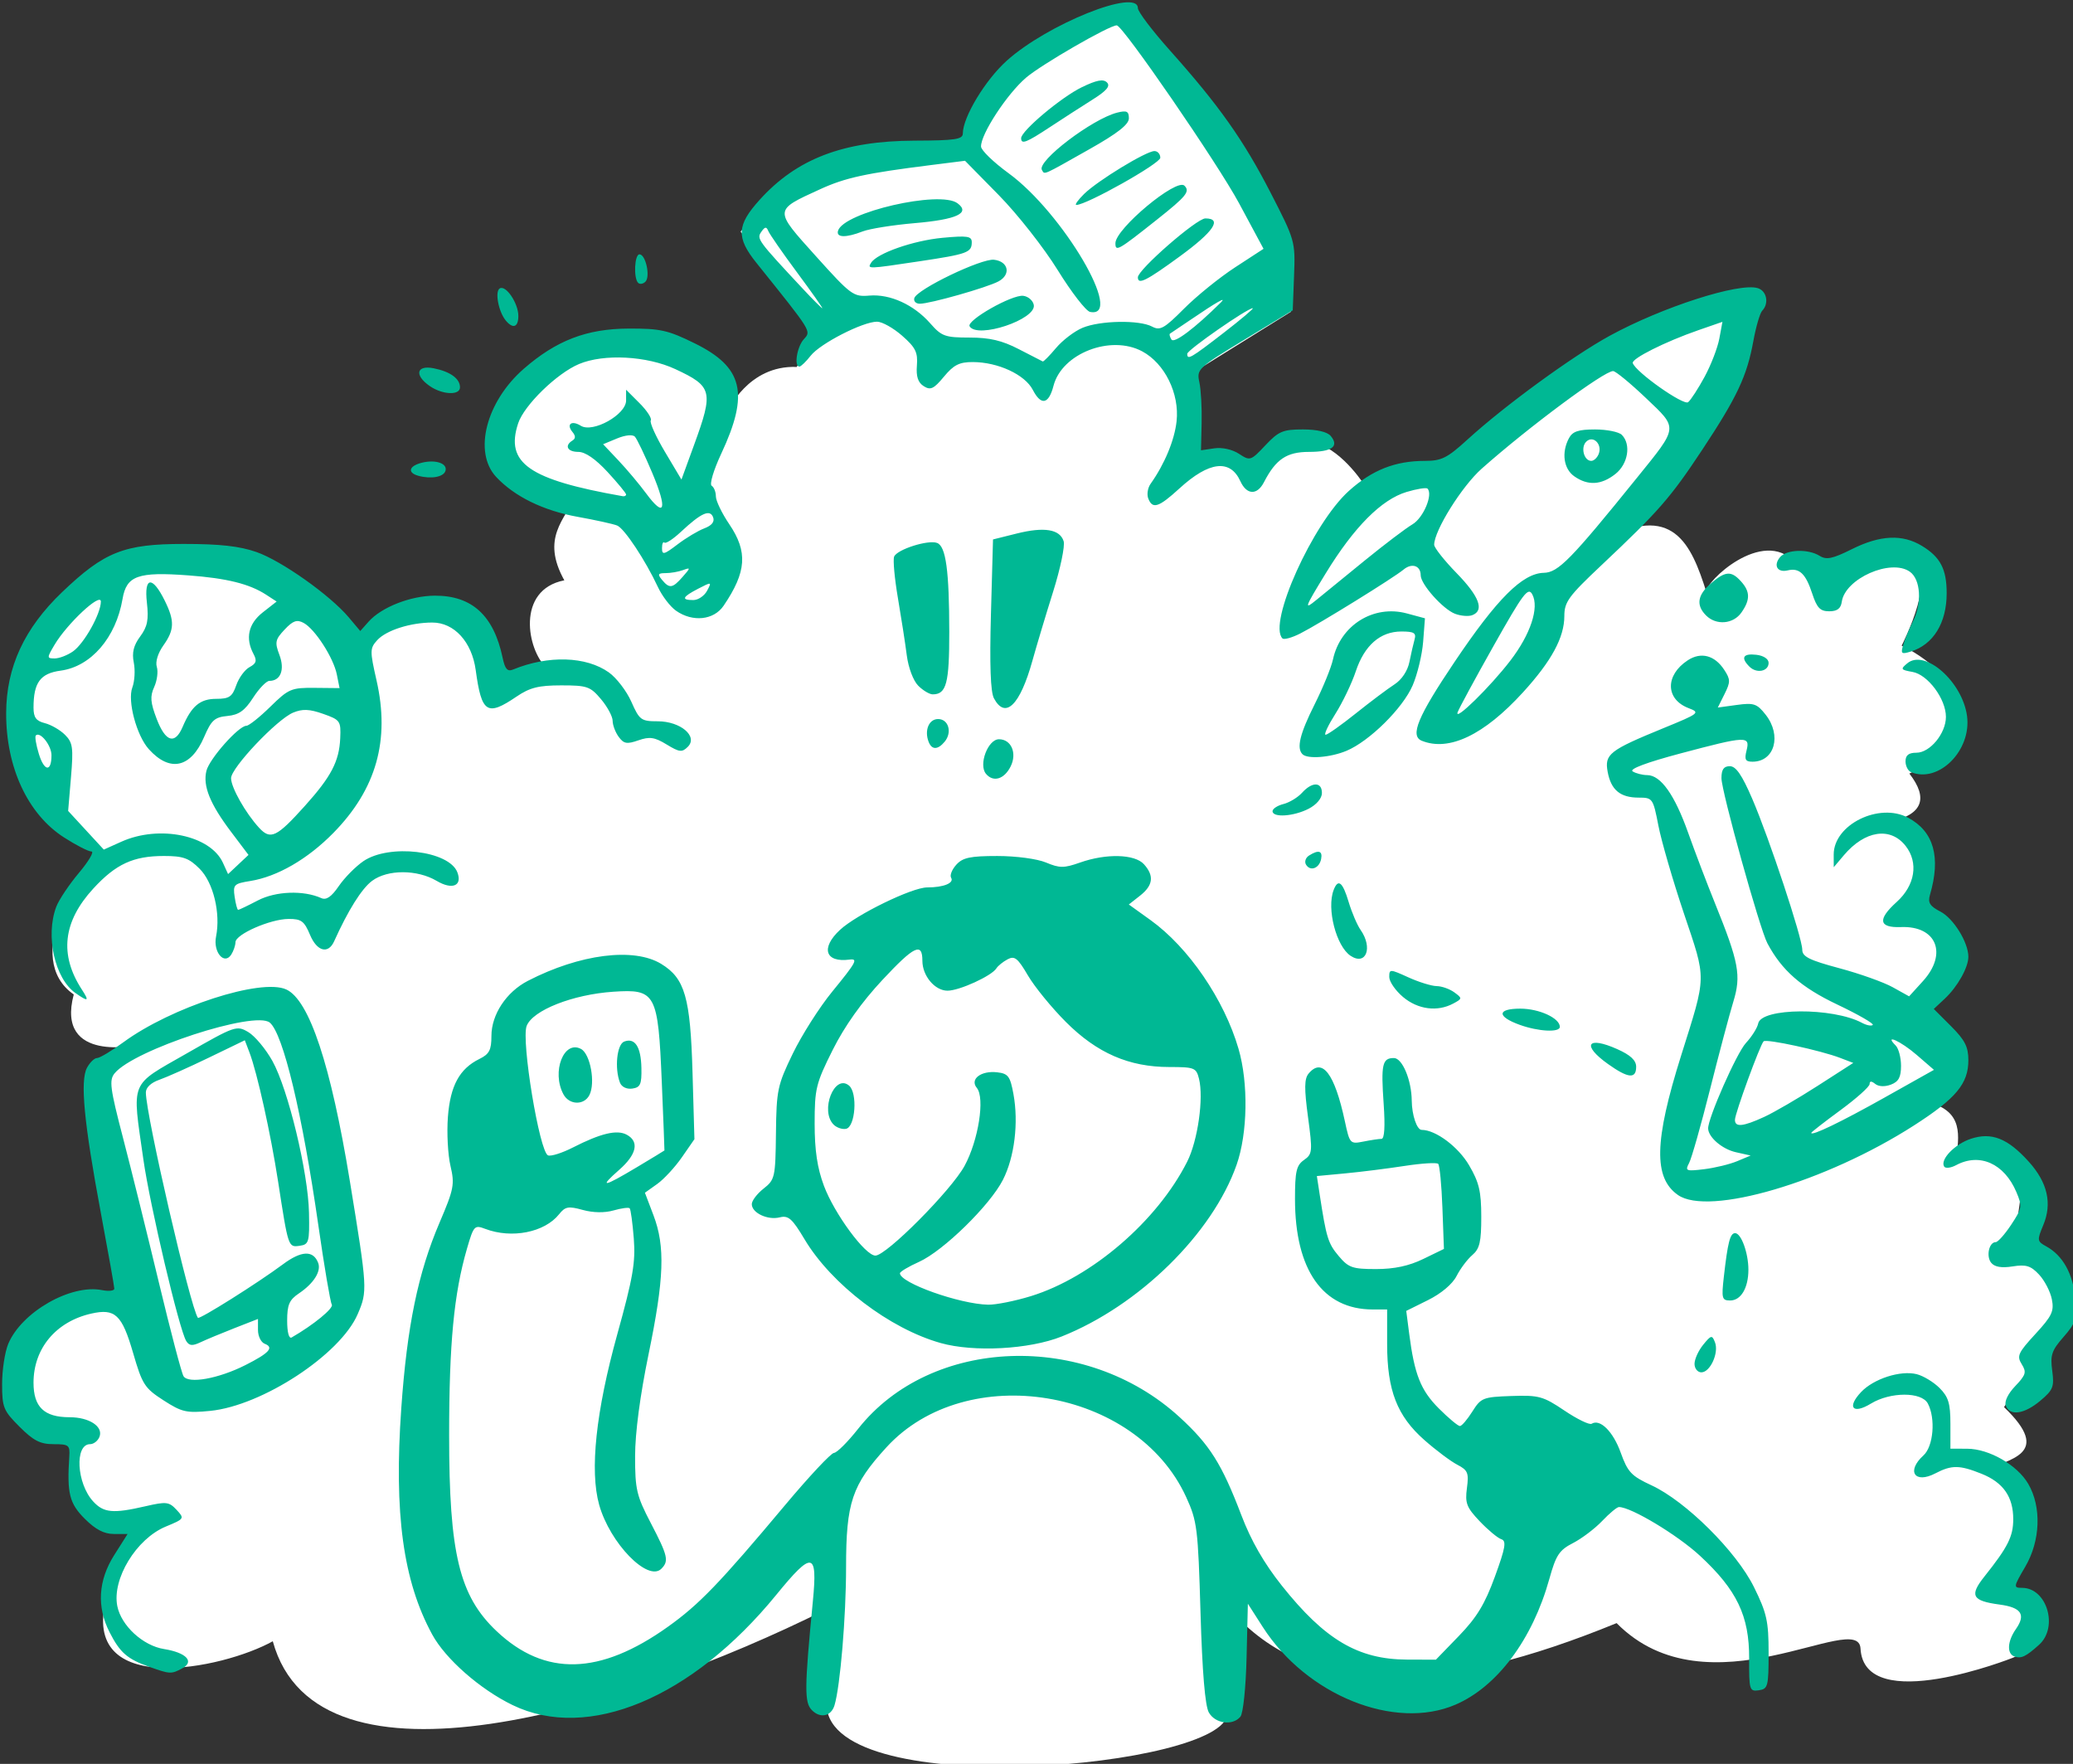<?xml version="1.0" ?><svg height="264.523mm" viewBox="0 0 310.928 264.523" width="310.928mm" xmlns="http://www.w3.org/2000/svg">
    <rect x="0" y="0" width="310.928" height="264.523" fill="#333333" stroke="none"/>
    <path d="m 2159.742,2000.59 c 0,0 -2.159,-0.466 -23.141,10.568 -20.981,11.034 -22.375,29.912 -22.375,29.912 0,0 -31.934,1.248 -42.986,5.211 -11.052,3.963 -23.141,19.426 -23.141,19.426 l 22.967,29.373 -6.303,10.801 c -14.46,-0.583 -20.463,13.133 -20.463,13.133 l -4.662,-11.889 c -4.663,-11.889 -39.114,-7.771 -50.166,-1.865 -31.906,36.491 9.715,38.728 9.715,38.728 -3.307,7.305 -10.465,12.62 -3.453,25.254 -14.42,2.826 -11.04,20.726 -5.271,26.02 -7.592,1.004 -14.315,5.482 -14.315,5.482 0,0 -7.338,-27.974 -23.83,-20.98 -16.492,6.994 -23.713,4.951 -23.713,4.951 0,0 -54.083,-45.124 -83.353,-3.629 -29.27,41.495 13.178,70.539 13.178,70.539 -6.982,3.289 -23.847,29.854 -8.398,40.607 -5.497,20.621 19.311,14.969 19.311,14.969 0,0 -13.469,8.394 -12.951,12.59 0.518,4.196 12.434,63.406 12.434,63.406 0,0 -26.335,-1.242 -34.02,14.844 -7.684,16.085 17.615,24.787 17.615,24.787 0,0 -4.232,5.75 -1.469,16.162 2.763,10.413 21.846,8.393 21.846,8.393 0,0 -7.296,5.471 -13.039,24.012 -8.132,29.916 34.504,21.202 49.389,12.9 13.243,48.251 104.696,20.176 163.793,-9.17 0,0 -0.949,-0.466 0.691,28.363 1.641,28.829 118.506,18.26 119.008,2.365 0.26,-8.236 0.792,-19.63 0.604,-31.227 24.116,27.706 63.644,25.335 115.031,4.285 27.261,27.601 71.806,-4.218 72.441,7.537 1.094,20.253 45.178,2.779 45.178,2.779 10.818,-4.021 0.133,-25.113 -6.41,-23.139 16.653,-18.694 12.606,-35.619 -2.438,-32.211 7.627,-3.809 21.113,-4.906 6.301,-19.105 l 8.982,-14.076 c 18.097,-16.509 9.298,-26.461 -5.439,-34.967 -0.45,-12.965 10.547,-35.202 -17.615,-25.721 0.84,-7.034 1.663,-14.061 -10.533,-16.24 20.174,-4.954 10.993,-16.038 3.219,-26.828 1.769,-9.837 10.053,-19.825 -4.859,-29.277 5.889,-13.036 1.045,-20.774 -7.252,-26.809 9.273,-2.151 11.072,-6.888 5.379,-14.219 0,0 14.392,-6.838 14.133,-18.805 -0.259,-11.967 -16.43,-19.18 -16.43,-19.18 0,0 11.681,-22.315 2.615,-27.91 -9.066,-5.595 -23.83,13.83 -23.83,13.83 0,0 -4.284,-3.907 -10.533,-10.723 -9.544,-10.41 -26.727,5.915 -26.25,8.859 -4.502,-14.282 -10.03,-26.954 -31.256,-14.998 0,0 55.519,-65.584 42.395,-70.635 -13.124,-5.051 -89.883,51.131 -89.883,51.131 l -22.363,3.418 c 0,0 -6.477,-10.644 -14.766,-13.131 -8.289,-2.487 -22.018,7.227 -22.018,7.227 l -12.734,-4.674 -4.101,-22.057 31.355,-19.508 -7.611,-29.992 z" fill="#FFFFFF" transform="translate(-276.941,70.273) matrix(0.505,0,0,0.505,-646.263,-1078.713)"/>
    <path d="m 2187.158,2505.439 c -1.118,-1.99 -1.95,-11.987 -2.47,-29.68 -0.736,-25.066 -0.994,-27.141 -4.269,-34.294 -14.833,-32.4 -65.26,-40.75 -89.029,-14.743 -10.229,11.192 -11.973,16.378 -11.973,35.588 0,14.675 -1.733,35.36 -3.435,41.006 -0.988,3.277 -4.187,3.977 -6.698,1.467 -2.283,-2.283 -2.248,-6.448 0.28,-32.495 1.421,-14.65 -0.161,-14.912 -10.864,-1.794 -25.044,30.695 -55.947,43.614 -78.342,32.752 -9.665,-4.688 -19.907,-13.683 -23.87,-20.965 -8.642,-15.878 -11.379,-35.91 -9.179,-67.174 1.715,-24.371 4.97,-40.159 11.36,-55.111 4.279,-10.011 4.541,-11.373 3.248,-16.889 -0.773,-3.3 -1.116,-9.822 -0.761,-14.494 0.707,-9.296 3.448,-14.337 9.38,-17.246 2.912,-1.428 3.547,-2.645 3.547,-6.803 0,-6.382 4.425,-13.08 10.822,-16.38 15.434,-7.962 31.456,-10.003 39.592,-5.043 7.061,4.305 8.679,9.924 9.318,32.349 l 0.561,19.717 -3.714,5.359 c -2.042,2.947 -5.351,6.525 -7.352,7.949 l -3.638,2.591 2.539,6.681 c 3.524,9.274 3.187,18.79 -1.461,41.319 -2.521,12.219 -3.991,23.345 -3.994,30.236 -0.01,9.872 0.436,11.75 4.661,19.856 5.085,9.756 5.435,11.272 3.135,13.572 -3.993,3.993 -15.283,-7.622 -18.469,-19.001 -2.842,-10.152 -0.969,-27.747 5.392,-50.664 4.656,-16.772 5.446,-21.357 4.894,-28.408 -0.362,-4.624 -0.914,-8.664 -1.227,-8.977 -0.313,-0.313 -2.468,-0.025 -4.789,0.641 -2.646,0.759 -6.056,0.703 -9.144,-0.149 -4.272,-1.179 -5.203,-1.01 -7.026,1.278 -4.303,5.4 -14.073,7.335 -21.938,4.345 -3.192,-1.214 -3.437,-0.948 -5.412,5.843 -3.892,13.388 -5.302,28.108 -5.308,55.428 -0.01,35.193 3.036,47.752 14.106,58.2 14.339,13.532 30.664,13.111 50.876,-1.312 9.306,-6.641 15.312,-12.876 34.788,-36.113 7.118,-8.493 13.657,-15.476 14.531,-15.517 0.874,-0.041 4.101,-3.26 7.172,-7.152 21.605,-27.39 67.52,-29.064 95.465,-3.481 8.98,8.221 12.546,13.881 18.369,29.155 2.887,7.574 6.704,14.219 11.981,20.859 12.787,16.091 22.69,21.948 37.194,21.997 l 8.591,0.029 6.842,-7.064 c 5.291,-5.463 7.711,-9.447 10.676,-17.577 3.158,-8.658 3.493,-10.624 1.9,-11.139 -1.064,-0.344 -3.949,-2.745 -6.41,-5.335 -3.895,-4.098 -4.387,-5.374 -3.79,-9.826 0.606,-4.521 0.274,-5.33 -2.857,-6.953 -1.949,-1.01 -6.348,-4.308 -9.776,-7.329 -8.101,-7.138 -11.058,-14.741 -11.062,-28.443 v -10.333 h -4.264 c -14.855,0 -23.104,-11.722 -23.104,-32.833 0,-8.17 0.416,-9.974 2.666,-11.55 2.514,-1.761 2.583,-2.489 1.198,-12.776 -1.135,-8.434 -1.098,-11.355 0.164,-12.875 4.056,-4.887 7.742,-0.051 10.789,14.154 1.429,6.663 1.559,6.805 5.49,6.019 2.215,-0.443 4.64,-0.805 5.391,-0.805 0.875,0 1.105,-3.706 0.641,-10.333 -0.828,-11.832 -0.42,-13.667 3.043,-13.667 2.496,0 5.237,6.557 5.296,12.667 0.041,4.29 1.528,8.667 2.943,8.667 4.158,0 10.848,4.99 14.085,10.507 2.975,5.07 3.616,7.773 3.621,15.275 0.01,7.472 -0.475,9.525 -2.661,11.391 -1.467,1.252 -3.569,4.05 -4.671,6.218 -1.213,2.386 -4.56,5.21 -8.477,7.153 l -6.473,3.211 0.875,6.789 c 1.563,12.123 3.42,16.797 8.816,22.193 2.895,2.895 5.713,5.24 6.263,5.212 0.55,-0.028 2.211,-1.978 3.691,-4.333 2.549,-4.056 3.159,-4.298 11.573,-4.588 8.177,-0.282 9.429,0.061 15.774,4.331 3.79,2.551 7.42,4.311 8.066,3.911 2.508,-1.55 6.378,2.292 8.637,8.574 2.084,5.795 3.163,6.941 9.125,9.697 10.201,4.716 25.242,19.654 30.468,30.259 3.799,7.71 4.333,10.116 4.333,19.497 0,9.984 -0.195,10.73 -2.909,11.117 -2.768,0.394 -2.907,-0.064 -2.87,-9.455 0.049,-12.631 -3.639,-20.332 -14.603,-30.482 -6.688,-6.192 -20.464,-14.477 -24.071,-14.477 -0.576,0 -2.81,1.855 -4.964,4.122 -2.154,2.267 -6.055,5.223 -8.67,6.568 -4.104,2.112 -5.066,3.569 -7.04,10.667 -4.989,17.943 -15.481,31.995 -27.871,37.325 -18.058,7.769 -44.239,-2.78 -57.241,-23.062 l -4.427,-6.906 -0.378,15.894 c -0.212,8.92 -1.015,16.662 -1.83,17.643 -2.31,2.783 -7.507,2.091 -9.385,-1.25 z m 63.675,-134.656 6.153,-2.99 -0.451,-12.235 c -0.248,-6.729 -0.811,-12.594 -1.252,-13.033 -0.44,-0.439 -4.94,-0.159 -10,0.622 -5.06,0.781 -12.988,1.777 -17.618,2.212 l -8.419,0.792 0.84,5.477 c 1.968,12.831 2.489,14.524 5.615,18.239 2.947,3.503 4.093,3.905 11.131,3.905 5.41,0 9.756,-0.928 13.999,-2.99 z m -233.59,-27.233 c 4.496,-2.689 8.2,-4.939 8.23,-5 0.031,-0.061 -0.325,-9.222 -0.791,-20.359 -1.103,-26.372 -1.775,-27.623 -14.389,-26.776 -12.043,0.809 -23.941,5.5 -25.743,10.15 -1.668,4.303 3.813,37.475 6.352,38.45 0.874,0.336 4.181,-0.712 7.348,-2.327 8.292,-4.23 13.099,-5.379 16.004,-3.824 3.808,2.038 2.997,5.86 -2.217,10.437 -6.179,5.426 -4.785,5.224 5.205,-0.751 z m -21.779,-21.69 c -3.57,-6.671 0.127,-16.182 5.229,-13.451 2.772,1.483 4.337,10.091 2.491,13.697 -1.591,3.109 -6,2.969 -7.72,-0.246 z m 16.79,-3.459 c -1.631,-4.25 -0.9,-11.354 1.253,-12.18 3.195,-1.226 4.994,1.523 5.125,7.833 0.101,4.859 -0.307,5.78 -2.711,6.123 -1.669,0.238 -3.173,-0.49 -3.667,-1.776 z m -139.849,173.466 c -6.523,-2.328 -8.635,-4.176 -11.752,-10.285 -3.836,-7.52 -3.355,-15.381 1.401,-22.881 l 3.971,-6.261 h -4.104 c -2.889,0 -5.446,-1.342 -8.637,-4.533 -4.552,-4.552 -5.294,-7.547 -4.574,-18.467 0.223,-3.382 -0.141,-3.667 -4.682,-3.667 -3.942,0 -5.956,-1.032 -10.101,-5.176 -4.791,-4.791 -5.176,-5.737 -5.176,-12.71 0,-4.143 0.822,-9.5 1.827,-11.904 3.942,-9.434 18.548,-17.808 27.84,-15.961 2.017,0.401 3.664,0.209 3.661,-0.427 0,-0.635 -1.802,-10.755 -3.996,-22.489 -5.006,-26.762 -6.199,-39.221 -4.126,-43.093 0.856,-1.599 2.204,-2.907 2.997,-2.907 0.793,0 4.298,-2.097 7.79,-4.66 14.241,-10.454 40.924,-19.114 48.399,-15.708 6.856,3.124 13.254,22.407 18.912,57.003 5.222,31.928 5.26,32.585 2.298,39.45 -5.171,11.983 -28.367,27.176 -43.82,28.7 -7.025,0.693 -8.369,0.388 -13.851,-3.146 -5.608,-3.615 -6.296,-4.688 -9.023,-14.075 -3.303,-11.366 -5.328,-13.273 -12.404,-11.677 -10.495,2.367 -17.168,10.346 -17.168,20.528 0,7.229 3.157,10.252 10.709,10.252 5.831,0 10.053,2.76 8.883,5.807 -0.463,1.206 -1.72,2.193 -2.793,2.193 -4.637,0 -4.013,11.638 0.911,17 3.126,3.404 5.895,3.66 15.539,1.434 6.184,-1.427 7.003,-1.333 9.238,1.065 2.405,2.582 2.344,2.676 -3.225,4.98 -8.719,3.606 -15.991,15.542 -14.379,23.601 1.165,5.824 7.611,11.755 13.862,12.754 6.626,1.059 9.163,3.742 5.429,5.74 -3.28,1.756 -3.639,1.738 -9.853,-0.479 z m 28.585,-89.564 c 7.103,-3.582 8.615,-5.251 5.753,-6.349 -1.096,-0.42 -1.992,-2.25 -1.992,-4.066 v -3.301 l -7,2.736 c -3.85,1.505 -8.389,3.394 -10.087,4.198 -2.398,1.136 -3.341,1.05 -4.229,-0.386 -2.076,-3.359 -10.78,-40.243 -12.725,-53.923 -3.387,-23.821 -4.267,-21.663 12.827,-31.448 14.393,-8.239 14.881,-8.408 18.333,-6.368 1.951,1.153 5.173,5.009 7.161,8.569 4.666,8.357 10.644,33.174 10.873,45.141 0.167,8.684 -0.026,9.363 -2.774,9.753 -3.396,0.483 -3.378,0.535 -6.407,-19.087 -2.193,-14.207 -6.21,-32.313 -8.497,-38.306 l -1.389,-3.64 -10.685,5.167 c -5.877,2.842 -12.496,5.799 -14.71,6.57 -2.494,0.869 -4.013,2.317 -3.994,3.806 0.091,7.01 13.223,63.804 15.464,66.88 0.426,0.584 17.819,-10.362 25.252,-15.893 5.485,-4.081 9.005,-4.225 10.461,-0.429 0.962,2.506 -1.311,6.11 -5.724,9.076 -2.857,1.92 -3.484,3.378 -3.484,8.094 0,3.457 0.532,5.447 1.333,4.986 6.482,-3.725 12.575,-8.716 11.924,-9.768 -0.439,-0.71 -2.24,-11.322 -4.003,-23.584 -4.767,-33.154 -10.446,-56.856 -14.41,-60.146 -4.425,-3.672 -40.346,8.057 -46.084,15.049 -1.675,2.041 -1.372,4.375 2.501,19.23 2.424,9.299 7.217,28.628 10.651,42.954 3.434,14.326 6.72,26.818 7.303,27.761 1.452,2.349 10.355,0.759 18.358,-3.277 z m 525.428,86.512 c -2.293,-0.823 -2.088,-4.514 0.452,-8.141 3.014,-4.303 1.616,-6.407 -4.832,-7.272 -8.21,-1.101 -9.043,-2.654 -4.492,-8.367 6.954,-8.73 8.524,-11.854 8.531,-16.976 0.01,-6.656 -2.969,-10.921 -9.433,-13.507 -6.536,-2.615 -8.863,-2.634 -13.699,-0.112 -6.146,3.206 -8.699,-0.654 -3.528,-5.335 2.957,-2.676 3.652,-11.002 1.286,-15.421 -1.872,-3.499 -11.135,-3.475 -16.905,0.044 -5.373,3.276 -7.21,1.141 -2.934,-3.41 3.731,-3.971 11.717,-6.545 16.547,-5.333 1.963,0.493 5.017,2.344 6.787,4.114 2.629,2.629 3.219,4.574 3.219,10.612 v 7.394 l 5,0.021 c 6.508,0.028 14.843,4.824 18.112,10.42 3.999,6.848 3.639,16.905 -0.881,24.618 -3.519,6.005 -3.56,6.273 -0.953,6.273 7.378,0 10.868,11.67 5.056,16.902 -3.929,3.537 -5.319,4.196 -7.333,3.473 z m -2.548,-74.455 c -0.48,-1.25 0.642,-3.583 2.814,-5.849 3.153,-3.291 3.396,-4.115 1.913,-6.489 -1.516,-2.427 -1.081,-3.389 4.037,-8.941 4.955,-5.376 5.622,-6.785 4.906,-10.367 -0.456,-2.28 -2.17,-5.575 -3.809,-7.323 -2.441,-2.604 -3.854,-3.039 -7.824,-2.407 -3.267,0.52 -5.337,0.178 -6.356,-1.05 -1.59,-1.916 -0.678,-6.16 1.324,-6.16 0.644,0 2.716,-2.334 4.604,-5.186 3.22,-4.866 3.315,-5.462 1.536,-9.667 -3.589,-8.484 -10.902,-11.754 -17.906,-8.006 -1.574,0.843 -3.174,1.028 -3.554,0.412 -1.276,-2.065 3.159,-6.668 7.946,-8.248 6.135,-2.025 10.922,-0.136 17.161,6.77 5.607,6.207 7.032,12.421 4.33,18.887 -1.876,4.49 -1.831,4.807 0.892,6.298 4.918,2.692 7.993,8.216 8.592,15.432 0.512,6.171 0.153,7.354 -3.485,11.498 -3.491,3.976 -3.956,5.365 -3.337,9.975 0.644,4.798 0.276,5.728 -3.527,8.928 -4.753,3.999 -9.054,4.625 -10.256,1.493 z m -92.452,-12.439 c 0,-1.385 1.155,-3.935 2.568,-5.667 2.369,-2.904 2.64,-2.961 3.509,-0.729 1.213,3.117 -1.419,8.915 -4.048,8.915 -1.116,0 -2.029,-1.133 -2.029,-2.519 z m -223.89,-6.179 c -15.168,-4.258 -32.467,-17.444 -40.455,-30.835 -3.652,-6.122 -4.791,-7.128 -7.349,-6.49 -3.608,0.899 -8.306,-1.322 -8.306,-3.927 0,-1.021 1.578,-3.098 3.508,-4.615 3.358,-2.641 3.514,-3.342 3.667,-16.43 0.149,-12.841 0.454,-14.278 5.008,-23.671 2.667,-5.5 7.917,-13.753 11.667,-18.34 7.229,-8.843 7.801,-9.905 5.152,-9.56 -7.212,0.937 -8.601,-3.459 -2.793,-8.841 4.942,-4.58 21.398,-12.592 25.863,-12.592 4.897,0 8.107,-1.302 7.125,-2.89 -0.434,-0.703 0.262,-2.44 1.548,-3.86 1.91,-2.11 4.137,-2.583 12.174,-2.583 5.584,0 11.84,0.837 14.472,1.937 4.053,1.694 5.325,1.694 10.125,0 7.755,-2.736 16.22,-2.512 18.948,0.501 3.098,3.423 2.75,6.274 -1.137,9.332 l -3.344,2.631 6.456,4.638 c 11.271,8.097 21.865,23.591 26.122,38.203 2.97,10.194 2.724,25.074 -0.569,34.458 -7.174,20.438 -29.005,41.855 -51.987,51 -9.591,3.816 -26.032,4.703 -35.89,1.935 z m 26.845,-13.949 c 18.04,-5.572 37.495,-22.323 46.365,-39.923 3.151,-6.253 4.942,-18.879 3.495,-24.644 -0.811,-3.23 -1.377,-3.452 -8.791,-3.452 -11.99,0 -21.487,-4.129 -30.709,-13.351 -4.241,-4.241 -9.325,-10.465 -11.298,-13.831 -3.042,-5.192 -3.962,-5.919 -6.061,-4.795 -1.361,0.729 -2.849,1.93 -3.306,2.67 -1.389,2.247 -10.997,6.64 -14.522,6.64 -3.762,0 -7.462,-4.406 -7.462,-8.885 0,-5.585 -2.424,-4.427 -11.837,5.653 -6.211,6.651 -11.263,13.759 -14.797,20.819 -4.981,9.952 -5.366,11.52 -5.366,21.85 0,7.994 0.778,13.209 2.764,18.515 3.108,8.306 12.262,20.714 15.282,20.714 3.265,0 22.527,-19.38 26.48,-26.643 4.124,-7.578 6.107,-20.185 3.642,-23.155 -2.152,-2.593 1.24,-5.188 6.055,-4.631 3.254,0.376 3.854,1.177 4.818,6.43 1.571,8.563 0.328,18.729 -3.117,25.497 -3.859,7.582 -17.731,21.139 -24.938,24.373 -3.109,1.395 -5.652,2.915 -5.652,3.379 0,2.854 17.682,9.152 26.193,9.331 2.306,0.048 8.049,-1.103 12.763,-2.559 z m -58.65,-50.914 c -4.12,-4.12 0.241,-15.192 4.568,-11.6 2.61,2.166 1.897,12.326 -0.902,12.855 -1.115,0.211 -2.765,-0.354 -3.667,-1.255 z m 264.396,45.228 c 1.168,-10.306 1.863,-13 3.357,-13 1.798,0 3.942,5.895 3.942,10.841 0,5.431 -2.209,9.159 -5.426,9.159 -2.428,0 -2.595,-0.625 -1.873,-7 z m -13.636,-24.337 c -7.283,-5.101 -7.038,-15.985 0.931,-41.329 7.653,-24.34 7.608,-22.173 0.865,-42.232 -3.285,-9.772 -6.701,-21.518 -7.59,-26.101 -1.579,-8.135 -1.718,-8.333 -5.856,-8.333 -5.48,0 -8.225,-2.282 -9.215,-7.659 -0.966,-5.246 0.501,-6.394 16.576,-12.974 10.692,-4.377 10.98,-4.606 7.47,-5.94 -6.896,-2.622 -7.029,-9.771 -0.264,-14.204 3.931,-2.575 7.996,-1.514 10.842,2.83 1.865,2.846 1.874,3.609 0.088,7.19 l -1.998,4.006 5.661,-0.776 c 5.045,-0.691 5.974,-0.377 8.543,2.889 4.852,6.168 2.671,13.972 -3.905,13.972 -2.104,0 -2.438,-0.632 -1.76,-3.333 1.101,-4.388 -0.019,-4.337 -19.675,0.889 -9.986,2.655 -15.243,4.627 -14.162,5.313 0.945,0.6 2.9,1.1 4.343,1.111 4.021,0.031 8.134,5.826 12.144,17.107 2.003,5.636 5.589,15.057 7.969,20.936 7.112,17.57 7.837,21.459 5.453,29.248 -1.133,3.701 -4.251,15.429 -6.929,26.062 -2.678,10.633 -5.474,20.469 -6.214,21.857 -1.245,2.337 -0.914,2.471 4.471,1.817 3.198,-0.388 7.615,-1.46 9.815,-2.381 l 4,-1.675 -4.408,-0.99 c -4.015,-0.901 -8.11,-4.393 -8.217,-7.006 -0.121,-2.988 8.471,-22.455 11.222,-25.423 1.754,-1.893 3.392,-4.497 3.641,-5.786 0.905,-4.702 22.169,-4.835 30.841,-0.194 1.365,0.731 2.803,1.008 3.194,0.617 0.391,-0.391 -4.335,-3.109 -10.502,-6.039 -10.749,-5.107 -16.51,-10.148 -20.789,-18.193 -2.295,-4.315 -13.649,-45.121 -13.649,-49.055 0,-2.576 0.683,-3.55 2.487,-3.55 1.815,0 3.611,2.611 6.651,9.667 5.054,11.733 14.862,41.32 14.862,44.836 0,2.053 2.104,3.102 11,5.483 6.05,1.619 13.19,4.162 15.867,5.65 l 4.867,2.706 4.094,-4.504 c 7.419,-8.16 4.05,-16.479 -6.507,-16.065 -6.621,0.259 -7.05,-2.251 -1.274,-7.458 5.469,-4.931 6.543,-11.691 2.644,-16.648 -4.52,-5.747 -12.108,-4.592 -18.35,2.793 l -2.993,3.541 -0.01,-3.769 c -0.016,-8.895 13.506,-15.561 22.136,-10.914 7.609,4.098 9.737,11.662 6.447,22.915 -0.67,2.293 -0.022,3.326 3.102,4.941 3.896,2.014 8.309,9.146 8.309,13.427 0,3.174 -3.237,8.924 -7.006,12.443 l -3.259,3.044 5.133,5.133 c 4.112,4.112 5.133,6.117 5.133,10.084 0,6.977 -3.664,11.369 -16.192,19.405 -26.155,16.778 -60.946,27.015 -70.076,20.621 z m 61.491,-28.991 14.557,-8.167 -5.112,-4.419 c -4.783,-4.134 -9.872,-6.423 -6.268,-2.819 0.88,0.88 1.6,3.599 1.6,6.043 0,3.382 -0.717,4.714 -3,5.58 -1.806,0.685 -3.663,0.603 -4.667,-0.206 -1.126,-0.908 -1.667,-0.892 -1.667,0.047 0,0.765 -3.9,4.254 -8.667,7.754 -4.767,3.5 -8.667,6.533 -8.667,6.74 0,1.034 8.803,-3.21 21.89,-10.552 z m -35.89,5.825 c 2.933,-1.344 10.092,-5.505 15.909,-9.245 l 10.575,-6.801 -3.909,-1.496 c -5.795,-2.218 -21.93,-5.712 -22.721,-4.921 -1.069,1.069 -8.511,21.429 -8.516,23.299 -0.01,2.279 2.363,2.05 8.662,-0.836 z m -46.349,-15.71 c -7.934,-5.645 -6.207,-8.434 2.741,-4.428 3.946,1.767 5.608,3.32 5.608,5.242 0,3.671 -2.371,3.439 -8.349,-0.814 z m -26.237,-11.647 c -6.846,-2.474 -6.759,-4.807 0.178,-4.807 5.617,0 11.741,2.821 11.741,5.409 0,1.726 -6.367,1.404 -11.919,-0.602 z m -34.645,-8.259 c -2.256,-1.899 -4.102,-4.569 -4.102,-5.935 0,-2.408 0.172,-2.405 5.667,0.089 3.117,1.415 6.902,2.585 8.412,2.602 1.51,0.016 3.868,0.85 5.24,1.854 2.416,1.767 2.406,1.872 -0.324,3.333 -4.703,2.517 -10.489,1.762 -14.892,-1.943 z m -394.298,-1.169 c -6.162,-4.316 -8.988,-16.977 -5.719,-25.626 0.78,-2.064 3.816,-6.603 6.746,-10.087 2.93,-3.483 4.594,-6.333 3.698,-6.333 -0.896,0 -4.55,-1.874 -8.12,-4.165 -10.793,-6.926 -17.256,-20.812 -17.203,-36.96 0.045,-13.627 5.399,-25.183 16.639,-35.916 12.554,-11.988 18.381,-14.292 36.154,-14.292 10.702,0 16.532,0.651 21.565,2.406 7.42,2.589 21.855,12.809 27.402,19.4 l 3.412,4.055 2.478,-2.786 c 3.814,-4.289 12.456,-7.681 19.653,-7.713 11.022,-0.05 17.5,5.867 20.143,18.398 0.724,3.433 1.429,4.224 3.141,3.522 10.427,-4.278 21.676,-3.933 28.422,0.87 2.267,1.614 5.273,5.54 6.682,8.724 2.398,5.422 2.895,5.79 7.832,5.79 6.759,0 12.037,4.472 8.937,7.572 -1.715,1.715 -2.482,1.631 -6.295,-0.687 -3.583,-2.179 -5.05,-2.393 -8.394,-1.228 -3.415,1.191 -4.334,1.027 -5.848,-1.044 -0.988,-1.351 -1.796,-3.496 -1.796,-4.766 0,-1.27 -1.553,-4.156 -3.452,-6.412 -3.179,-3.778 -4.113,-4.102 -11.814,-4.102 -6.721,0 -9.326,0.654 -13.274,3.333 -8.77,5.952 -10.386,4.901 -12.129,-7.883 -1.141,-8.373 -6.394,-14.12 -12.895,-14.109 -6.522,0.011 -13.712,2.316 -16.363,5.245 -2.184,2.413 -2.195,3.149 -0.187,11.98 4.029,17.714 -0.087,32.252 -12.802,45.221 -7.647,7.799 -16.671,13.022 -24.724,14.31 -4.832,0.773 -5.154,1.1 -4.625,4.7 0.312,2.128 0.781,3.869 1.042,3.869 0.261,0 2.893,-1.26 5.848,-2.801 5.308,-2.767 13.553,-3.073 18.828,-0.699 1.506,0.678 3.015,-0.353 5.213,-3.56 1.701,-2.483 4.984,-5.81 7.296,-7.394 7.639,-5.234 25.454,-3.132 27.92,3.294 1.545,4.025 -1.495,5.297 -6.125,2.562 -5.821,-3.438 -14.613,-3.443 -19.212,-0.01 -3.076,2.296 -7.084,8.681 -11.262,17.941 -1.759,3.898 -5.107,3.004 -7.161,-1.913 -1.713,-4.101 -2.591,-4.75 -6.388,-4.725 -5.426,0.036 -15.727,4.551 -15.755,6.905 -0.011,0.953 -0.566,2.593 -1.232,3.646 -2.074,3.278 -5.458,-0.694 -4.533,-5.32 1.395,-6.975 -0.813,-16.064 -4.893,-20.144 -3.168,-3.169 -4.891,-3.784 -10.595,-3.784 -9.094,0 -14.278,2.393 -20.976,9.682 -9.012,9.809 -10.125,19.637 -3.395,29.984 2.283,3.51 1.92,3.712 -1.885,1.046 z m 46.212,-47.873 c -6.279,-8.319 -8.432,-13.64 -7.333,-18.122 0.876,-3.572 9.58,-13.385 11.871,-13.385 0.74,0 3.945,-2.55 7.122,-5.667 5.424,-5.321 6.227,-5.662 13.165,-5.594 l 7.388,0.073 -0.81,-4.051 c -0.995,-4.976 -6.5,-13.509 -9.883,-15.319 -1.981,-1.06 -3.151,-0.647 -5.627,1.988 -2.795,2.975 -2.959,3.77 -1.546,7.513 1.655,4.386 0.372,7.723 -2.97,7.723 -0.887,0 -3.065,2.25 -4.839,5 -2.493,3.864 -4.23,5.096 -7.643,5.424 -3.794,0.364 -4.769,1.246 -6.91,6.24 -3.942,9.195 -10.168,10.566 -16.427,3.615 -3.645,-4.047 -6.397,-14.361 -4.891,-18.324 0.687,-1.808 0.882,-5.128 0.432,-7.378 -0.593,-2.964 -0.071,-5.101 1.896,-7.761 2.167,-2.931 2.569,-4.965 1.991,-10.086 -0.866,-7.686 1.616,-7.984 5.266,-0.633 3.012,6.065 2.94,8.729 -0.359,13.363 -1.635,2.296 -2.432,4.894 -1.959,6.386 0.439,1.383 0.091,4.066 -0.773,5.962 -1.276,2.8 -1.138,4.581 0.736,9.487 2.622,6.867 5.423,7.729 7.706,2.373 2.649,-6.215 5.188,-8.333 9.99,-8.333 3.841,0 4.743,-0.612 5.934,-4.028 0.772,-2.216 2.549,-4.641 3.948,-5.389 2.001,-1.071 2.255,-1.899 1.193,-3.884 -2.507,-4.685 -1.544,-9.02 2.751,-12.382 l 4.102,-3.21 -3.102,-2.018 c -4.963,-3.229 -11.675,-4.899 -23.102,-5.75 -15.006,-1.117 -18.381,0.088 -19.558,6.983 -1.966,11.52 -9.373,20.098 -18.398,21.308 -6.038,0.81 -8.044,3.548 -8.044,10.979 0,2.918 0.76,3.959 3.367,4.614 1.852,0.465 4.545,2.023 5.984,3.462 2.31,2.31 2.518,3.791 1.773,12.607 l -0.844,9.99 5.295,5.744 5.295,5.744 5.232,-2.35 c 11.269,-5.062 26.424,-1.912 30.15,6.266 l 1.53,3.358 3.032,-2.848 3.032,-2.848 -5.163,-6.84 z m 21.923,-7.72 c 7.814,-8.691 10.181,-13.219 10.487,-20.066 0.231,-5.152 0.01,-5.47 -5.063,-7.257 -4.092,-1.442 -6.131,-1.526 -8.919,-0.371 -4.806,1.991 -18.444,16.396 -18.438,19.475 0.01,2.761 4.28,10.32 8.319,14.714 3.402,3.7 5.234,2.826 13.614,-6.495 z m -75.271,-15.036 c 0,-2.91 -3.369,-7.16 -4.656,-5.873 -0.325,0.325 0.083,2.788 0.907,5.473 1.607,5.237 3.748,5.466 3.748,0.4 z m 6.388,-30.839 c 3.317,-2.323 8.279,-11.196 8.279,-14.803 0,-2.819 -10.064,6.587 -13.782,12.88 -2.281,3.862 -2.279,4.011 0.076,4.011 1.345,0 3.787,-0.94 5.426,-2.088 z m 379.465,90.401 c -4.274,-2.828 -7.162,-14.015 -5.043,-19.537 1.337,-3.484 2.675,-2.421 4.463,3.546 0.932,3.111 2.527,6.844 3.544,8.297 3.712,5.3 1.621,10.728 -2.964,7.694 z m -13.235,-27.058 c -0.528,-0.854 -0.133,-2.076 0.878,-2.717 2.818,-1.785 4.077,-1.429 3.602,1.018 -0.537,2.767 -3.196,3.775 -4.48,1.698 z m -9.951,-15.896 c 0,-0.719 1.456,-1.673 3.235,-2.12 1.779,-0.447 4.272,-1.958 5.54,-3.359 2.986,-3.3 5.891,-3.258 5.891,0.086 0,1.567 -1.593,3.456 -3.934,4.667 -4.425,2.288 -10.733,2.715 -10.733,0.726 z m -85.122,-11.104 c -2.254,-2.716 0.593,-10.255 3.872,-10.255 3.651,0 5.425,4.137 3.463,8.073 -1.904,3.819 -5.17,4.791 -7.336,2.182 z m 274.789,-0.471 c -0.917,-0.37 -1.667,-1.823 -1.667,-3.228 0,-1.817 0.936,-2.555 3.236,-2.555 4.039,0 8.764,-5.741 8.764,-10.649 0,-5.33 -5.367,-12.546 -9.925,-13.346 -3.512,-0.616 -3.638,-0.826 -1.537,-2.567 5.232,-4.336 16.369,5.494 17.732,15.65 1.371,10.221 -8.371,20.018 -16.603,16.697 z m -180.778,-5.339 c -1.812,-1.812 -0.772,-6.078 3.611,-14.811 2.475,-4.932 4.926,-10.931 5.446,-13.332 2.208,-10.187 12.059,-16.326 21.932,-13.668 l 5.386,1.45 -0.535,6.958 c -0.294,3.827 -1.695,9.658 -3.113,12.958 -2.91,6.772 -12.833,16.585 -19.654,19.435 -4.772,1.994 -11.565,2.518 -13.073,1.009 z m 15.845,-12.118 c 4.363,-3.487 9.531,-7.367 11.484,-8.621 2.148,-1.38 3.899,-4.011 4.433,-6.66 0.485,-2.408 1.178,-5.428 1.539,-6.712 0.534,-1.897 -0.2,-2.333 -3.92,-2.333 -6.271,0 -10.984,4.113 -13.544,11.823 -1.179,3.551 -3.912,9.243 -6.072,12.65 -2.16,3.406 -3.461,6.193 -2.89,6.193 0.571,0 4.607,-2.853 8.971,-6.34 z m -126.888,8.418 c -1.303,-3.395 0.099,-6.745 2.821,-6.745 3.104,0 4.248,3.958 1.947,6.731 -2.043,2.462 -3.827,2.467 -4.768,0.014 z m 146.488,-0.294 c -3.587,-1.447 -1.234,-7.116 9.707,-23.387 12.667,-18.838 20.189,-26.348 26.533,-26.486 4.273,-0.093 8.014,-3.907 27.557,-28.091 12.527,-15.502 12.427,-14.617 2.697,-23.875 -4.592,-4.37 -8.949,-7.945 -9.681,-7.945 -2.714,0 -25.09,16.616 -39.016,28.973 -5.892,5.228 -14.111,18.382 -14.125,22.605 0,0.868 2.995,4.658 6.662,8.422 6.759,6.939 8.305,11.086 4.655,12.487 -1.106,0.425 -3.409,0.24 -5.118,-0.409 -3.6,-1.369 -10.204,-8.768 -10.204,-11.434 0,-2.87 -2.623,-3.747 -5.084,-1.699 -2.966,2.468 -25.028,16.115 -30.707,18.993 -2.451,1.243 -4.82,1.897 -5.263,1.454 -4.408,-4.408 8.991,-34.157 19.734,-43.816 6.915,-6.217 13.747,-8.908 22.621,-8.908 4.888,0 6.603,-0.862 12.594,-6.333 10.986,-10.032 31.199,-24.778 42.241,-30.816 15.624,-8.543 38.497,-15.888 44.019,-14.135 2.646,0.84 3.358,4.542 1.286,6.684 -0.674,0.697 -1.859,4.747 -2.634,9 -1.898,10.425 -4.826,16.651 -15.2,32.326 -9.433,14.253 -12.935,18.262 -29.953,34.288 -9.731,9.164 -10.988,10.885 -10.988,15.053 0,6.352 -3.803,13.374 -12.271,22.655 -11.565,12.677 -21.971,17.659 -30.063,14.394 z m 26.284,-23.784 c 6.003,-7.815 8.636,-15.746 6.532,-19.678 -1.23,-2.298 -2.677,-0.377 -11.447,15.189 -5.522,9.8 -10.352,18.72 -10.734,19.821 -1.011,2.916 9.674,-7.552 15.65,-15.332 z m -43.092,-29.86 c 5.761,-4.69 12.076,-9.473 14.034,-10.629 3.242,-1.915 6.174,-8.888 4.459,-10.604 -0.367,-0.367 -3.16,0.079 -6.206,0.992 -7.462,2.236 -15.585,10.402 -23.974,24.101 -6.348,10.366 -6.592,11.049 -2.864,8 2.242,-1.833 8.79,-7.17 14.551,-11.86 z m 100.805,-54.45 c 1.895,-3.496 3.861,-8.596 4.369,-11.334 l 0.923,-4.978 -7.144,2.478 c -9.823,3.407 -19.924,8.472 -19.491,9.772 0.896,2.688 15.11,12.712 16.455,11.605 0.793,-0.652 2.993,-4.047 4.888,-7.543 z M 2123.338,2204.29 c -1.023,-1.911 -1.31,-9.944 -0.893,-25 l 0.614,-22.185 7.049,-1.76 c 8.165,-2.039 12.8,-1.28 13.93,2.281 0.439,1.383 -0.968,8.132 -3.126,14.997 -2.158,6.865 -4.924,16.082 -6.147,20.482 -3.679,13.241 -8.041,17.511 -11.427,11.185 z m -22.491,-3.755 c -1.462,-1.462 -2.926,-5.344 -3.395,-9 -0.454,-3.536 -1.637,-11.185 -2.631,-16.997 -0.994,-5.812 -1.504,-11.357 -1.134,-12.321 0.816,-2.127 10.114,-5.094 12.77,-4.075 2.61,1.002 3.595,8.19 3.612,26.364 0.015,15.327 -0.851,18.6 -4.919,18.6 -0.953,0 -2.89,-1.157 -4.304,-2.571 z m 246.876,-5.657 c -2.655,-2.655 -1.895,-3.979 2.028,-3.527 2.166,0.249 3.667,1.233 3.667,2.404 0,2.546 -3.568,3.25 -5.694,1.124 z m 45.732,-6.641 c 0.532,-1.722 1.791,-4.752 2.798,-6.732 2.779,-5.465 2.346,-12.555 -0.907,-14.833 -5.64,-3.95 -19.209,2.053 -20.191,8.932 -0.289,2.025 -1.354,2.834 -3.732,2.834 -2.698,0 -3.656,-1.002 -5.061,-5.293 -1.934,-5.903 -3.82,-7.678 -7.276,-6.85 -3.05,0.731 -4.327,-1.456 -2.286,-3.916 1.931,-2.327 8.356,-2.544 11.79,-0.4 2.003,1.251 3.812,0.873 9.577,-2 8.421,-4.196 15.007,-4.494 20.833,-0.942 5.444,3.32 7.307,6.899 7.307,14.038 0,8.834 -3.967,15.267 -10.687,17.331 -2.816,0.865 -3.034,0.646 -2.164,-2.17 z m -58.609,-8.56 c -3.04,-3.04 -2.581,-6.069 1.446,-9.529 4.283,-3.68 6.029,-3.798 8.919,-0.604 2.754,3.043 2.788,5.471 0.131,9.265 -2.421,3.456 -7.489,3.875 -10.496,0.868 z m -305.943,-1.415 c -1.709,-1.197 -4.12,-4.347 -5.358,-7 -3.727,-7.987 -9.95,-17.388 -12.104,-18.284 -1.113,-0.463 -6.391,-1.627 -11.729,-2.586 -10.21,-1.835 -18.778,-6.028 -24.219,-11.852 -6.85,-7.332 -3.012,-22.349 8.21,-32.124 9.65,-8.406 18.688,-11.876 31.07,-11.93 9.462,-0.041 11.723,0.461 19.679,4.376 14.398,7.085 16.27,14.866 7.889,32.776 -2.268,4.846 -3.535,9.091 -2.843,9.519 0.688,0.425 1.25,1.847 1.25,3.16 0,1.313 1.789,5.028 3.976,8.255 5.557,8.2 5.146,14.164 -1.668,24.201 -2.926,4.31 -9.188,4.969 -14.155,1.49 z m 9.224,-5.904 c 1.438,-2.686 1.379,-2.7 -2.62,-0.632 -4.741,2.452 -5.145,3.38 -1.47,3.38 1.441,0 3.281,-1.236 4.09,-2.748 z m -7.25,-4.145 c 2.4,-2.733 2.405,-2.843 0.098,-2 -1.343,0.491 -3.667,0.893 -5.163,0.893 -2.267,0 -2.444,0.333 -1.061,2 2.211,2.664 3.12,2.531 6.127,-0.893 z m 6.423,-14.396 c 2.251,-0.856 3.137,-1.974 2.624,-3.311 -0.942,-2.455 -3.567,-1.261 -9.582,4.357 -2.291,2.14 -4.487,3.57 -4.879,3.178 -0.392,-0.392 -0.714,0.358 -0.714,1.667 0,2.07 0.598,1.925 4.576,-1.109 2.517,-1.919 6.105,-4.071 7.974,-4.782 z m -15.424,-16.411 c -2.233,-5.298 -4.566,-10.17 -5.186,-10.826 -0.657,-0.697 -2.853,-0.477 -5.28,0.528 l -4.154,1.721 4.544,4.805 c 2.499,2.643 6.202,7.049 8.229,9.792 5.558,7.523 6.399,4.781 1.847,-6.02 z m -7.793,6.337 c 0,-0.383 -2.476,-3.383 -5.503,-6.667 -3.547,-3.848 -6.628,-5.97 -8.667,-5.97 -3.262,0 -4.23,-1.85 -1.766,-3.373 0.969,-0.599 0.972,-1.377 0.012,-2.535 -1.927,-2.322 -0.266,-3.566 2.475,-1.854 3.553,2.219 13.448,-3.296 13.448,-7.495 v -3.204 l 4.009,4.009 c 2.205,2.205 3.701,4.509 3.324,5.119 -0.377,0.61 1.518,4.809 4.211,9.33 l 4.897,8.22 3.78,-10.367 c 5.78,-15.855 5.42,-17.302 -5.583,-22.424 -8.472,-3.943 -21.191,-4.623 -28.599,-1.527 -6.573,2.746 -16.321,12.235 -18.096,17.613 -3.902,11.823 3.139,16.73 31.059,21.646 0.55,0.097 1,-0.137 1,-0.52 z m 155.079,1.182 c -0.46,-1.2 -0.148,-3.15 0.695,-4.333 4.151,-5.833 7.106,-12.94 7.725,-18.577 0.901,-8.213 -3.509,-17.177 -10.218,-20.769 -9.358,-5.01 -23.843,0.608 -26.332,10.213 -1.435,5.539 -3.691,5.99 -6.152,1.23 -2.348,-4.54 -10.338,-8.244 -17.823,-8.262 -3.996,-0.01 -5.68,0.842 -8.571,4.333 -3.02,3.647 -3.985,4.102 -6,2.831 -1.71,-1.079 -2.295,-2.853 -2.032,-6.163 0.309,-3.889 -0.406,-5.33 -4.38,-8.819 -2.612,-2.294 -5.966,-4.17 -7.452,-4.17 -4.213,0 -16.858,6.472 -19.697,10.081 -1.407,1.789 -2.922,3.252 -3.366,3.252 -1.667,0 -0.727,-5.88 1.298,-8.117 2.244,-2.479 2.592,-1.918 -14.053,-22.664 -6.069,-7.564 -5.888,-11.181 0.939,-18.738 11.027,-12.206 24.875,-17.495 46.007,-17.575 12.107,-0.045 14.335,-0.379 14.346,-2.147 0.03,-4.872 6.668,-15.859 13.045,-21.593 12.088,-10.868 38.942,-21.635 38.942,-15.614 0,1.045 4.263,6.673 9.474,12.507 14.59,16.334 21.899,26.657 29.932,42.276 7.29,14.175 7.369,14.451 6.984,24.648 l -0.389,10.312 -14.298,8.685 c -13.931,8.462 -14.275,8.788 -13.436,12.685 0.474,2.2 0.776,7.643 0.671,12.096 l -0.191,8.097 3.962,-0.582 c 2.336,-0.343 5.345,0.324 7.33,1.625 3.288,2.155 3.474,2.095 7.822,-2.515 3.948,-4.186 5.212,-4.722 11.133,-4.722 4.221,0 7.272,0.715 8.291,1.942 2.579,3.107 0.366,4.725 -6.465,4.725 -6.62,0 -9.847,2.173 -13.367,9 -2.035,3.947 -5.141,3.811 -7.017,-0.308 -3.022,-6.633 -9.294,-5.887 -18.073,2.148 -6.196,5.671 -8.025,6.258 -9.284,2.978 z m -27.389,-44.667 c 1.935,-2.3 5.477,-5 7.871,-6 5.227,-2.184 16.885,-2.387 20.672,-0.36 2.368,1.268 3.609,0.57 9.473,-5.325 3.711,-3.731 10.544,-9.257 15.183,-12.279 l 8.435,-5.496 -7.262,-13.512 c -6.359,-11.833 -34.556,-52.846 -36.332,-52.846 -2.238,0 -22.334,11.593 -26.959,15.552 -5.654,4.839 -13.466,16.804 -13.351,20.448 0.035,1.1 3.712,4.658 8.171,7.907 16.12,11.745 34.631,43.234 24.214,41.191 -1.211,-0.237 -5.541,-5.832 -9.622,-12.432 -4.081,-6.6 -11.942,-16.601 -17.469,-22.225 l -10.049,-10.225 -10,1.257 c -19.533,2.455 -25.548,3.764 -33.026,7.187 -13.841,6.337 -13.815,5.943 -1.3,19.85 10.456,11.619 11.161,12.139 15.92,11.739 6.155,-0.517 13.21,2.704 18.084,8.255 3.371,3.84 4.392,4.208 11.675,4.212 5.974,0 9.657,0.872 14.647,3.455 3.667,1.898 6.855,3.536 7.086,3.64 0.231,0.104 2.003,-1.692 3.938,-3.992 z m -25.658,-6.432 c -1.068,-1.728 12.616,-9.507 15.954,-9.068 1.459,0.192 2.855,1.407 3.102,2.701 0.819,4.295 -16.715,10.154 -19.055,6.367 z m -16.427,-8.386 c 0.779,-2.624 19.924,-11.833 23.684,-11.393 4.298,0.503 5.092,4.404 1.309,6.429 -3.436,1.839 -20.318,6.631 -23.361,6.631 -1.17,0 -1.905,-0.75 -1.633,-1.667 z m 66.394,-6.181 c 0,-2.265 17.452,-17.486 20.049,-17.486 5.112,0 2.482,3.916 -7.549,11.242 -10.032,7.326 -12.5,8.559 -12.5,6.245 z m -79.24,-4.304 c 1.752,-2.834 12.551,-6.614 21.205,-7.422 7.396,-0.691 8.702,-0.495 8.702,1.302 0,3.068 -1.249,3.524 -15.523,5.667 -15.491,2.325 -15.541,2.327 -14.383,0.454 z m 72.573,-5.82 c 0,-4.276 18.165,-19.419 20.498,-17.087 1.732,1.732 0.597,3.134 -8.164,10.084 -11.579,9.187 -12.333,9.614 -12.333,7.003 z m -82.385,-3.696 c 1.66,-5.487 30.201,-12.068 35.465,-8.178 3.949,2.918 -0.177,4.842 -12.679,5.912 -6.454,0.552 -13.424,1.663 -15.488,2.468 -4.965,1.936 -7.92,1.854 -7.298,-0.203 z m 73.082,-10.926 c 3.968,-3.916 18.439,-12.741 20.891,-12.741 0.96,0 1.745,0.894 1.745,1.987 0,1.704 -21.909,14.013 -24.943,14.013 -0.548,0 0.49,-1.467 2.307,-3.26 z m -12.523,-7.125 c -1.593,-2.578 14.954,-15.175 22.382,-17.04 2.807,-0.705 3.444,-0.391 3.444,1.695 0,1.827 -3.338,4.444 -11.667,9.145 -14.347,8.098 -13.276,7.629 -14.159,6.2 z m -6.174,-9.445 c 0,-2.155 11.901,-12.156 17.977,-15.108 4.418,-2.147 6.419,-2.532 7.506,-1.445 1.087,1.087 -0.068,2.456 -4.334,5.138 -3.199,2.011 -8.86,5.664 -12.58,8.117 -7.061,4.657 -8.569,5.237 -8.569,3.298 z m 60.118,57.83 c 5.22,-4.033 9.122,-7.333 8.671,-7.333 -1.607,0 -19.455,12.412 -19.455,13.529 0,1.938 1.004,1.361 10.784,-6.196 z m -0.784,-9.068 c 1.904,-1.889 -1.469,0.032 -8.667,4.938 -3.3,2.249 -6.21,4.208 -6.467,4.354 -0.257,0.146 -0.054,0.933 0.45,1.749 0.783,1.267 6.957,-3.375 14.683,-11.041 z m -125.874,-8.869 c -4.324,-5.832 -8.176,-11.382 -8.56,-12.333 -0.545,-1.353 -0.998,-1.296 -2.078,0.263 -1.428,2.06 -1.099,2.509 12.441,17.008 2.911,3.117 5.465,5.667 5.676,5.667 0.211,0 -3.155,-4.772 -7.479,-10.604 z m 230.837,60.529 c -3.191,-2.235 -3.867,-7.079 -1.583,-11.345 1.068,-1.996 2.817,-2.579 7.733,-2.579 3.494,0 7.073,0.72 7.953,1.6 2.826,2.826 1.867,8.663 -1.913,11.636 -4.187,3.293 -8.151,3.517 -12.19,0.688 z m 7.255,-6.681 c 1.111,-2.896 -1.71,-5.619 -3.729,-3.6 -1.707,1.707 -0.649,5.69 1.51,5.69 0.779,0 1.778,-0.94 2.219,-2.09 z m -350.552,6.527 c -3.377,-0.916 -2.863,-2.921 0.997,-3.889 4.125,-1.035 7.741,0.23 7.01,2.452 -0.592,1.797 -4.255,2.455 -8.007,1.437 z m 3.333,-26.67 c -4.641,-3.238 -3.942,-6.289 1.206,-5.26 4.915,0.983 7.794,3.072 7.794,5.655 0,2.455 -5.244,2.224 -9,-0.396 z m 22.604,-19.442 c -2.167,-2.611 -3.301,-8.61 -1.803,-9.536 1.811,-1.119 5.533,4.379 5.533,8.174 0,3.356 -1.592,3.938 -3.73,1.363 z m 39.307,-11.193 c -1.407,-1.407 -1.077,-8.467 0.397,-8.467 1.847,0 3.289,6.603 1.772,8.12 -0.692,0.692 -1.668,0.848 -2.169,0.347 z" fill="#00B894" transform="translate(-276.941,70.273) matrix(0.505,0,0,0.505,-646.263,-1078.713)"/>
</svg>